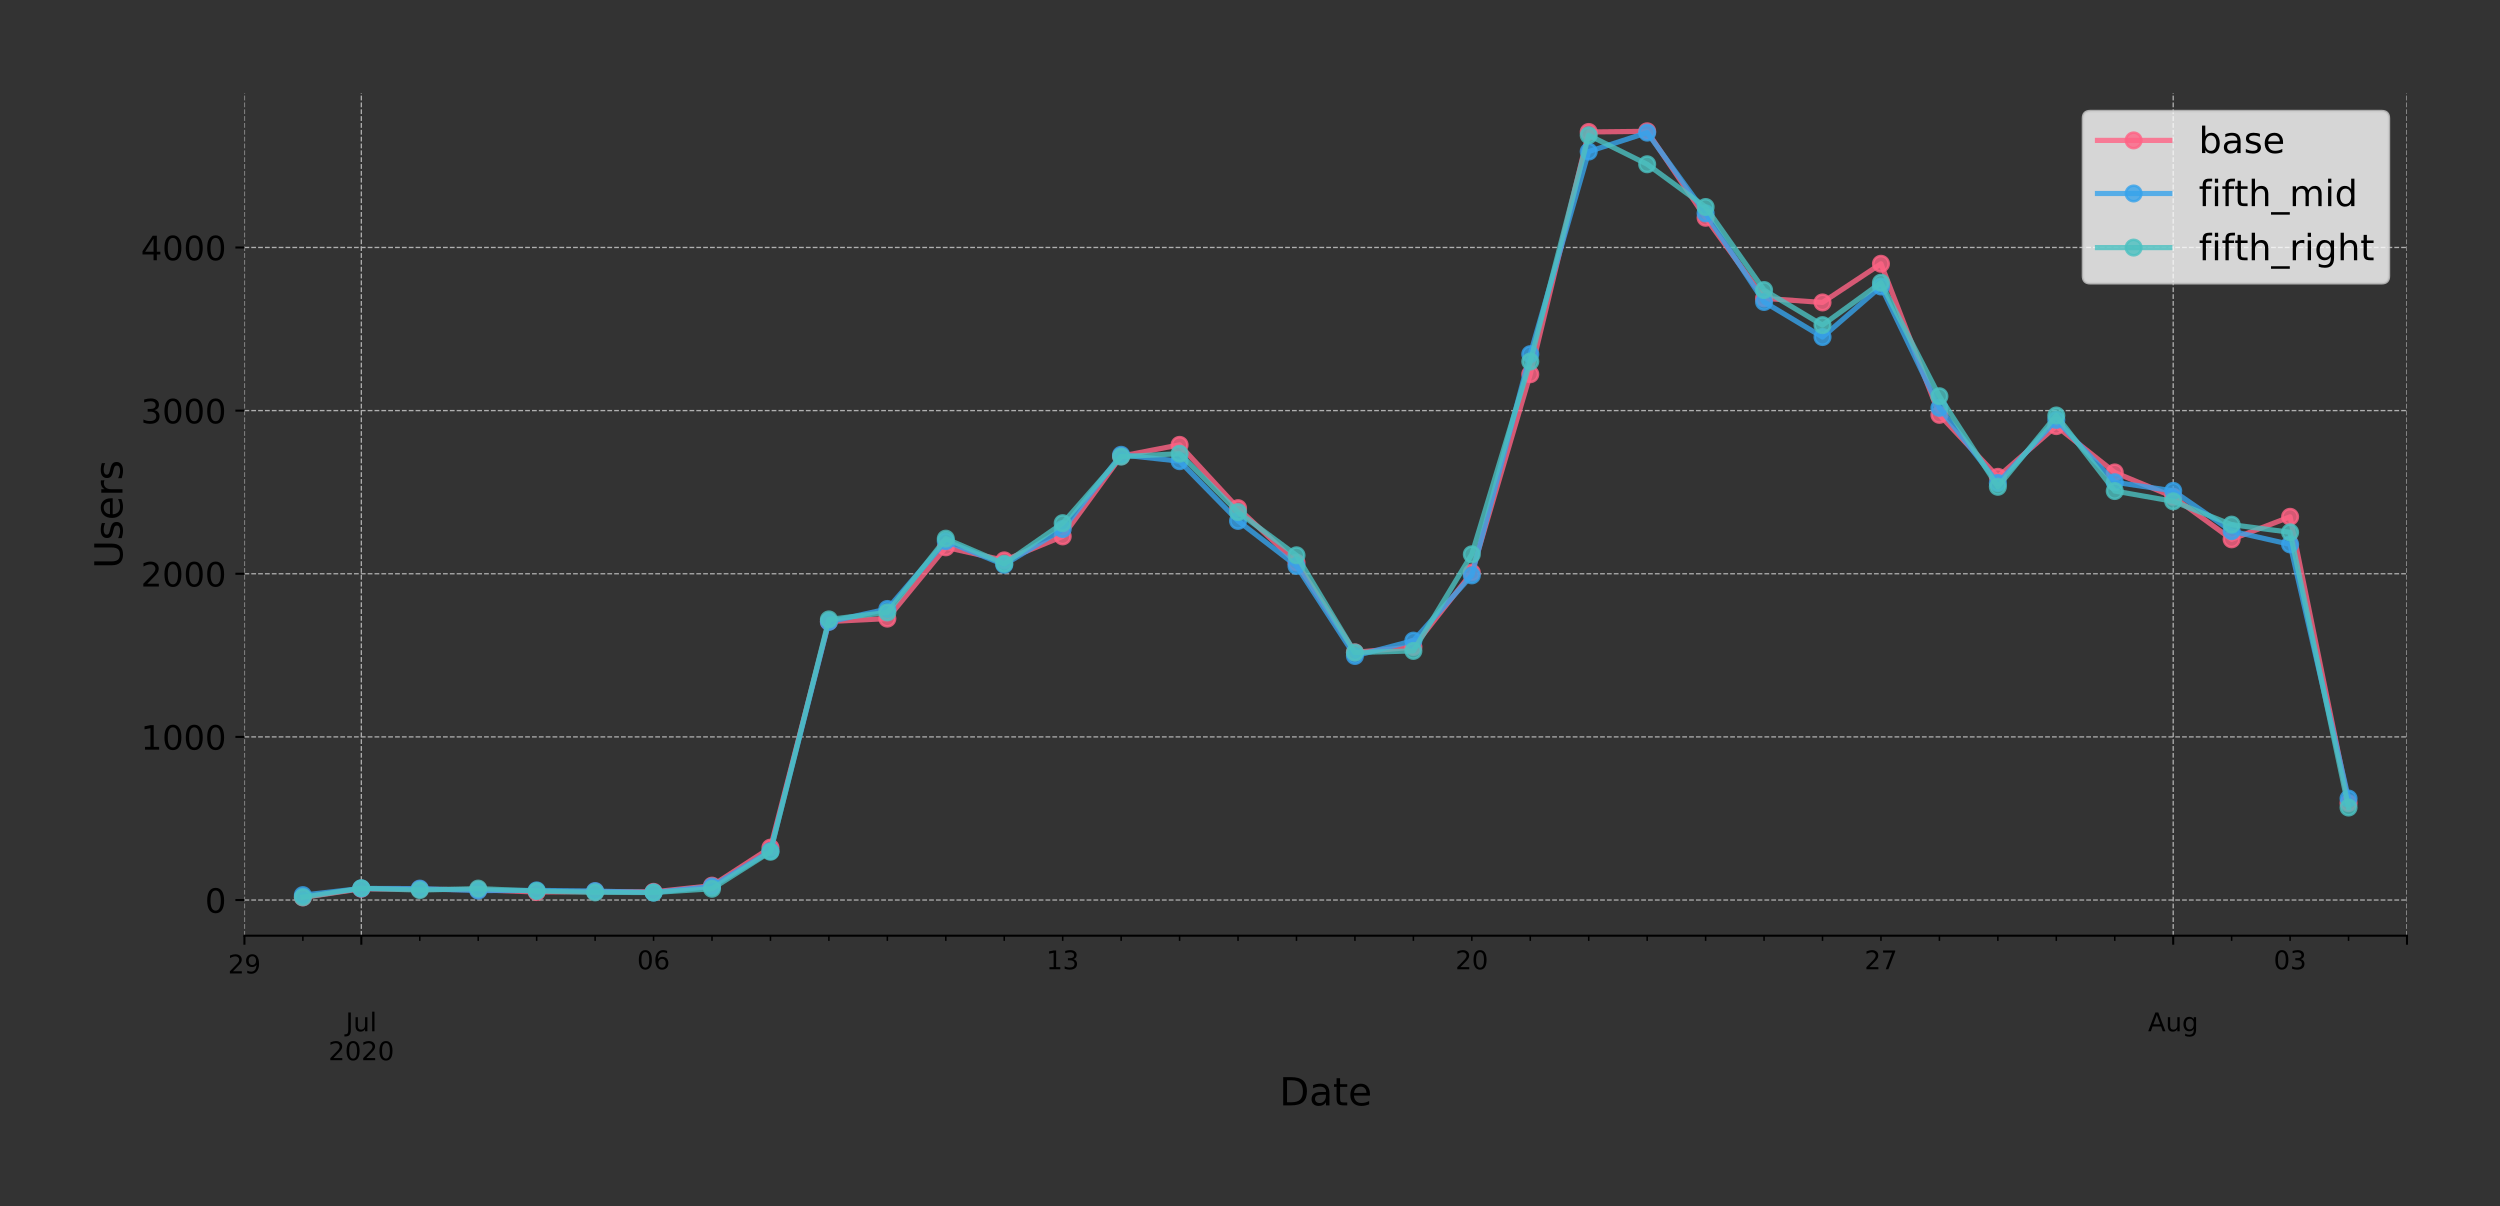 <?xml version="1.0" encoding="utf-8" standalone="no"?>
<!DOCTYPE svg PUBLIC "-//W3C//DTD SVG 1.1//EN"
  "http://www.w3.org/Graphics/SVG/1.1/DTD/svg11.dtd">
<!-- Created with matplotlib (https://matplotlib.org/) -->
<svg height="466.949pt" version="1.1" viewBox="0 0 967.602 466.949" width="967.602pt" xmlns="http://www.w3.org/2000/svg" xmlns:xlink="http://www.w3.org/1999/xlink">
 <rect x="0" y="0" width="967.602" height="466.949" fill="#333333" stroke="none"/>
 <defs>
  <style type="text/css">
*{stroke-linecap:butt;stroke-linejoin:round;}
  </style>
 </defs>
 <g id="figure_1">
  <g id="patch_1">
   <path d="M 0 466.949 
L 967.602 466.949 
L 967.602 0 
L 0 0 
z
" style="fill:none;"/>
  </g>
  <g id="axes_1">
   <g id="patch_2">
    <path d="M 94.602 362.16 
L 931.602 362.16 
L 931.602 36 
L 94.602 36 
z
" style="fill:none;"/>
   </g>
   <g id="matplotlib.axis_1">
    <g id="xtick_1">
     <g id="line2d_1">
      <path clip-path="url(#pc8a0f86523)" d="M 94.602 362.16 
L 94.602 36 
" style="fill:none;stroke:#b0b0b0;stroke-dasharray:1.85,0.8;stroke-dashoffset:0;stroke-width:0.5;"/>
     </g>
     <g id="line2d_2">
      <defs>
       <path d="M 0 0 
L 0 3.5 
" id="m42ebae8e31" style="stroke:#000000;stroke-width:0.8;"/>
      </defs>
      <g>
       <use style="stroke:#000000;stroke-width:0.8;" x="94.602" xlink:href="#m42ebae8e31" y="362.16"/>
      </g>
     </g>
     <g id="text_1">
      <!-- 29 -->
      <defs>
       <path d="M 19.188 8.297 
L 53.609 8.297 
L 53.609 0 
L 7.328 0 
L 7.328 8.297 
Q 12.938 14.109 22.625 23.891 
Q 32.328 33.688 34.812 36.531 
Q 39.547 41.844 41.422 45.531 
Q 43.312 49.219 43.312 52.781 
Q 43.312 58.594 39.234 62.25 
Q 35.156 65.922 28.609 65.922 
Q 23.969 65.922 18.812 64.312 
Q 13.672 62.703 7.812 59.422 
L 7.812 69.391 
Q 13.766 71.781 18.938 73 
Q 24.125 74.219 28.422 74.219 
Q 39.75 74.219 46.484 68.547 
Q 53.219 62.891 53.219 53.422 
Q 53.219 48.922 51.531 44.891 
Q 49.859 40.875 45.406 35.406 
Q 44.188 33.984 37.641 27.219 
Q 31.109 20.453 19.188 8.297 
z
" id="DejaVuSans-50"/>
       <path d="M 10.984 1.516 
L 10.984 10.5 
Q 14.703 8.734 18.5 7.812 
Q 22.312 6.891 25.984 6.891 
Q 35.75 6.891 40.891 13.453 
Q 46.047 20.016 46.781 33.406 
Q 43.953 29.203 39.594 26.953 
Q 35.25 24.703 29.984 24.703 
Q 19.047 24.703 12.672 31.312 
Q 6.297 37.938 6.297 49.422 
Q 6.297 60.641 12.938 67.422 
Q 19.578 74.219 30.609 74.219 
Q 43.266 74.219 49.922 64.516 
Q 56.594 54.828 56.594 36.375 
Q 56.594 19.141 48.406 8.859 
Q 40.234 -1.422 26.422 -1.422 
Q 22.703 -1.422 18.891 -0.688 
Q 15.094 0.047 10.984 1.516 
z
M 30.609 32.422 
Q 37.25 32.422 41.125 36.953 
Q 45.016 41.5 45.016 49.422 
Q 45.016 57.281 41.125 61.844 
Q 37.25 66.406 30.609 66.406 
Q 23.969 66.406 20.094 61.844 
Q 16.219 57.281 16.219 49.422 
Q 16.219 41.5 20.094 36.953 
Q 23.969 32.422 30.609 32.422 
z
" id="DejaVuSans-57"/>
      </defs>
      <g transform="translate(88.24 376.758)scale(0.1 -0.1)">
       <use xlink:href="#DejaVuSans-50"/>
       <use x="63.623" xlink:href="#DejaVuSans-57"/>
      </g>
     </g>
    </g>
    <g id="xtick_2">
     <g id="line2d_3">
      <path clip-path="url(#pc8a0f86523)" d="M 139.845 362.16 
L 139.845 36 
" style="fill:none;stroke:#b0b0b0;stroke-dasharray:1.85,0.8;stroke-dashoffset:0;stroke-width:0.5;"/>
     </g>
     <g id="line2d_4">
      <g>
       <use style="stroke:#000000;stroke-width:0.8;" x="139.845" xlink:href="#m42ebae8e31" y="362.16"/>
      </g>
     </g>
     <g id="text_2">
      <!--  -->
      <g transform="translate(139.845 376.758)scale(0.1 -0.1)"/>
      <!--  -->
      <g transform="translate(139.845 387.956)scale(0.1 -0.1)"/>
      <!-- Jul -->
      <defs>
       <path d="M 9.812 72.906 
L 19.672 72.906 
L 19.672 5.078 
Q 19.672 -8.109 14.672 -14.062 
Q 9.672 -20.016 -1.422 -20.016 
L -5.172 -20.016 
L -5.172 -11.719 
L -2.094 -11.719 
Q 4.438 -11.719 7.125 -8.047 
Q 9.812 -4.391 9.812 5.078 
z
" id="DejaVuSans-74"/>
       <path d="M 8.5 21.578 
L 8.5 54.688 
L 17.484 54.688 
L 17.484 21.922 
Q 17.484 14.156 20.5 10.266 
Q 23.531 6.391 29.594 6.391 
Q 36.859 6.391 41.078 11.031 
Q 45.312 15.672 45.312 23.688 
L 45.312 54.688 
L 54.297 54.688 
L 54.297 0 
L 45.312 0 
L 45.312 8.406 
Q 42.047 3.422 37.719 1 
Q 33.406 -1.422 27.688 -1.422 
Q 18.266 -1.422 13.375 4.438 
Q 8.5 10.297 8.5 21.578 
z
M 31.109 56 
z
" id="DejaVuSans-117"/>
       <path d="M 9.422 75.984 
L 18.406 75.984 
L 18.406 0 
L 9.422 0 
z
" id="DejaVuSans-108"/>
      </defs>
      <g transform="translate(133.813 399.154)scale(0.1 -0.1)">
       <use xlink:href="#DejaVuSans-74"/>
       <use x="29.492" xlink:href="#DejaVuSans-117"/>
       <use x="92.871" xlink:href="#DejaVuSans-108"/>
      </g>
      <!-- 2020 -->
      <defs>
       <path d="M 31.781 66.406 
Q 24.172 66.406 20.328 58.906 
Q 16.5 51.422 16.5 36.375 
Q 16.5 21.391 20.328 13.891 
Q 24.172 6.391 31.781 6.391 
Q 39.453 6.391 43.281 13.891 
Q 47.125 21.391 47.125 36.375 
Q 47.125 51.422 43.281 58.906 
Q 39.453 66.406 31.781 66.406 
z
M 31.781 74.219 
Q 44.047 74.219 50.516 64.516 
Q 56.984 54.828 56.984 36.375 
Q 56.984 17.969 50.516 8.266 
Q 44.047 -1.422 31.781 -1.422 
Q 19.531 -1.422 13.062 8.266 
Q 6.594 17.969 6.594 36.375 
Q 6.594 54.828 13.062 64.516 
Q 19.531 74.219 31.781 74.219 
z
" id="DejaVuSans-48"/>
      </defs>
      <g transform="translate(127.12 410.352)scale(0.1 -0.1)">
       <use xlink:href="#DejaVuSans-50"/>
       <use x="63.623" xlink:href="#DejaVuSans-48"/>
       <use x="127.246" xlink:href="#DejaVuSans-50"/>
       <use x="190.869" xlink:href="#DejaVuSans-48"/>
      </g>
     </g>
    </g>
    <g id="xtick_3">
     <g id="line2d_5">
      <path clip-path="url(#pc8a0f86523)" d="M 841.116 362.16 
L 841.116 36 
" style="fill:none;stroke:#b0b0b0;stroke-dasharray:1.85,0.8;stroke-dashoffset:0;stroke-width:0.5;"/>
     </g>
     <g id="line2d_6">
      <g>
       <use style="stroke:#000000;stroke-width:0.8;" x="841.116" xlink:href="#m42ebae8e31" y="362.16"/>
      </g>
     </g>
     <g id="text_3">
      <!--  -->
      <g transform="translate(841.116 376.758)scale(0.1 -0.1)"/>
      <!--  -->
      <g transform="translate(841.116 387.956)scale(0.1 -0.1)"/>
      <!-- Aug -->
      <defs>
       <path d="M 34.188 63.188 
L 20.797 26.906 
L 47.609 26.906 
z
M 28.609 72.906 
L 39.797 72.906 
L 67.578 0 
L 57.328 0 
L 50.688 18.703 
L 17.828 18.703 
L 11.188 0 
L 0.781 0 
z
" id="DejaVuSans-65"/>
       <path d="M 45.406 27.984 
Q 45.406 37.75 41.375 43.109 
Q 37.359 48.484 30.078 48.484 
Q 22.859 48.484 18.828 43.109 
Q 14.797 37.75 14.797 27.984 
Q 14.797 18.266 18.828 12.891 
Q 22.859 7.516 30.078 7.516 
Q 37.359 7.516 41.375 12.891 
Q 45.406 18.266 45.406 27.984 
z
M 54.391 6.781 
Q 54.391 -7.172 48.188 -13.984 
Q 42 -20.797 29.203 -20.797 
Q 24.469 -20.797 20.266 -20.094 
Q 16.062 -19.391 12.109 -17.922 
L 12.109 -9.188 
Q 16.062 -11.328 19.922 -12.344 
Q 23.781 -13.375 27.781 -13.375 
Q 36.625 -13.375 41.016 -8.766 
Q 45.406 -4.156 45.406 5.172 
L 45.406 9.625 
Q 42.625 4.781 38.281 2.391 
Q 33.938 0 27.875 0 
Q 17.828 0 11.672 7.656 
Q 5.516 15.328 5.516 27.984 
Q 5.516 40.672 11.672 48.328 
Q 17.828 56 27.875 56 
Q 33.938 56 38.281 53.609 
Q 42.625 51.219 45.406 46.391 
L 45.406 54.688 
L 54.391 54.688 
z
" id="DejaVuSans-103"/>
      </defs>
      <g transform="translate(831.352 399.154)scale(0.1 -0.1)">
       <use xlink:href="#DejaVuSans-65"/>
       <use x="68.408" xlink:href="#DejaVuSans-117"/>
       <use x="131.787" xlink:href="#DejaVuSans-103"/>
      </g>
     </g>
    </g>
    <g id="xtick_4">
     <g id="line2d_7">
      <path clip-path="url(#pc8a0f86523)" d="M 931.602 362.16 
L 931.602 36 
" style="fill:none;stroke:#b0b0b0;stroke-dasharray:1.85,0.8;stroke-dashoffset:0;stroke-width:0.5;"/>
     </g>
     <g id="line2d_8">
      <g>
       <use style="stroke:#000000;stroke-width:0.8;" x="931.602" xlink:href="#m42ebae8e31" y="362.16"/>
      </g>
     </g>
    </g>
    <g id="xtick_5">
     <g id="line2d_9">
      <defs>
       <path d="M 0 0 
L 0 2 
" id="m260d4f7b9f" style="stroke:#000000;stroke-width:0.6;"/>
      </defs>
      <g>
       <use style="stroke:#000000;stroke-width:0.6;" x="117.224" xlink:href="#m260d4f7b9f" y="362.16"/>
      </g>
     </g>
    </g>
    <g id="xtick_6">
     <g id="line2d_10">
      <g>
       <use style="stroke:#000000;stroke-width:0.6;" x="162.467" xlink:href="#m260d4f7b9f" y="362.16"/>
      </g>
     </g>
    </g>
    <g id="xtick_7">
     <g id="line2d_11">
      <g>
       <use style="stroke:#000000;stroke-width:0.6;" x="185.089" xlink:href="#m260d4f7b9f" y="362.16"/>
      </g>
     </g>
    </g>
    <g id="xtick_8">
     <g id="line2d_12">
      <g>
       <use style="stroke:#000000;stroke-width:0.6;" x="207.71" xlink:href="#m260d4f7b9f" y="362.16"/>
      </g>
     </g>
    </g>
    <g id="xtick_9">
     <g id="line2d_13">
      <g>
       <use style="stroke:#000000;stroke-width:0.6;" x="230.332" xlink:href="#m260d4f7b9f" y="362.16"/>
      </g>
     </g>
    </g>
    <g id="xtick_10">
     <g id="line2d_14">
      <g>
       <use style="stroke:#000000;stroke-width:0.6;" x="252.954" xlink:href="#m260d4f7b9f" y="362.16"/>
      </g>
     </g>
     <g id="text_4">
      <!-- 06 -->
      <defs>
       <path d="M 33.016 40.375 
Q 26.375 40.375 22.484 35.828 
Q 18.609 31.297 18.609 23.391 
Q 18.609 15.531 22.484 10.953 
Q 26.375 6.391 33.016 6.391 
Q 39.656 6.391 43.531 10.953 
Q 47.406 15.531 47.406 23.391 
Q 47.406 31.297 43.531 35.828 
Q 39.656 40.375 33.016 40.375 
z
M 52.594 71.297 
L 52.594 62.312 
Q 48.875 64.062 45.094 64.984 
Q 41.312 65.922 37.594 65.922 
Q 27.828 65.922 22.672 59.328 
Q 17.531 52.734 16.797 39.406 
Q 19.672 43.656 24.016 45.922 
Q 28.375 48.188 33.594 48.188 
Q 44.578 48.188 50.953 41.516 
Q 57.328 34.859 57.328 23.391 
Q 57.328 12.156 50.688 5.359 
Q 44.047 -1.422 33.016 -1.422 
Q 20.359 -1.422 13.672 8.266 
Q 6.984 17.969 6.984 36.375 
Q 6.984 53.656 15.188 63.938 
Q 23.391 74.219 37.203 74.219 
Q 40.922 74.219 44.703 73.484 
Q 48.484 72.75 52.594 71.297 
z
" id="DejaVuSans-54"/>
      </defs>
      <g transform="translate(246.591 375.158)scale(0.1 -0.1)">
       <use xlink:href="#DejaVuSans-48"/>
       <use x="63.623" xlink:href="#DejaVuSans-54"/>
      </g>
     </g>
    </g>
    <g id="xtick_11">
     <g id="line2d_15">
      <g>
       <use style="stroke:#000000;stroke-width:0.6;" x="275.575" xlink:href="#m260d4f7b9f" y="362.16"/>
      </g>
     </g>
    </g>
    <g id="xtick_12">
     <g id="line2d_16">
      <g>
       <use style="stroke:#000000;stroke-width:0.6;" x="298.197" xlink:href="#m260d4f7b9f" y="362.16"/>
      </g>
     </g>
    </g>
    <g id="xtick_13">
     <g id="line2d_17">
      <g>
       <use style="stroke:#000000;stroke-width:0.6;" x="320.818" xlink:href="#m260d4f7b9f" y="362.16"/>
      </g>
     </g>
    </g>
    <g id="xtick_14">
     <g id="line2d_18">
      <g>
       <use style="stroke:#000000;stroke-width:0.6;" x="343.44" xlink:href="#m260d4f7b9f" y="362.16"/>
      </g>
     </g>
    </g>
    <g id="xtick_15">
     <g id="line2d_19">
      <g>
       <use style="stroke:#000000;stroke-width:0.6;" x="366.062" xlink:href="#m260d4f7b9f" y="362.16"/>
      </g>
     </g>
    </g>
    <g id="xtick_16">
     <g id="line2d_20">
      <g>
       <use style="stroke:#000000;stroke-width:0.6;" x="388.683" xlink:href="#m260d4f7b9f" y="362.16"/>
      </g>
     </g>
    </g>
    <g id="xtick_17">
     <g id="line2d_21">
      <g>
       <use style="stroke:#000000;stroke-width:0.6;" x="411.305" xlink:href="#m260d4f7b9f" y="362.16"/>
      </g>
     </g>
     <g id="text_5">
      <!-- 13 -->
      <defs>
       <path d="M 12.406 8.297 
L 28.516 8.297 
L 28.516 63.922 
L 10.984 60.406 
L 10.984 69.391 
L 28.422 72.906 
L 38.281 72.906 
L 38.281 8.297 
L 54.391 8.297 
L 54.391 0 
L 12.406 0 
z
" id="DejaVuSans-49"/>
       <path d="M 40.578 39.312 
Q 47.656 37.797 51.625 33 
Q 55.609 28.219 55.609 21.188 
Q 55.609 10.406 48.188 4.484 
Q 40.766 -1.422 27.094 -1.422 
Q 22.516 -1.422 17.656 -0.516 
Q 12.797 0.391 7.625 2.203 
L 7.625 11.719 
Q 11.719 9.328 16.594 8.109 
Q 21.484 6.891 26.812 6.891 
Q 36.078 6.891 40.938 10.547 
Q 45.797 14.203 45.797 21.188 
Q 45.797 27.641 41.281 31.266 
Q 36.766 34.906 28.719 34.906 
L 20.219 34.906 
L 20.219 43.016 
L 29.109 43.016 
Q 36.375 43.016 40.234 45.922 
Q 44.094 48.828 44.094 54.297 
Q 44.094 59.906 40.109 62.906 
Q 36.141 65.922 28.719 65.922 
Q 24.656 65.922 20.016 65.031 
Q 15.375 64.156 9.812 62.312 
L 9.812 71.094 
Q 15.438 72.656 20.344 73.438 
Q 25.25 74.219 29.594 74.219 
Q 40.828 74.219 47.359 69.109 
Q 53.906 64.016 53.906 55.328 
Q 53.906 49.266 50.438 45.094 
Q 46.969 40.922 40.578 39.312 
z
" id="DejaVuSans-51"/>
      </defs>
      <g transform="translate(404.942 375.158)scale(0.1 -0.1)">
       <use xlink:href="#DejaVuSans-49"/>
       <use x="63.623" xlink:href="#DejaVuSans-51"/>
      </g>
     </g>
    </g>
    <g id="xtick_18">
     <g id="line2d_22">
      <g>
       <use style="stroke:#000000;stroke-width:0.6;" x="433.927" xlink:href="#m260d4f7b9f" y="362.16"/>
      </g>
     </g>
    </g>
    <g id="xtick_19">
     <g id="line2d_23">
      <g>
       <use style="stroke:#000000;stroke-width:0.6;" x="456.548" xlink:href="#m260d4f7b9f" y="362.16"/>
      </g>
     </g>
    </g>
    <g id="xtick_20">
     <g id="line2d_24">
      <g>
       <use style="stroke:#000000;stroke-width:0.6;" x="479.17" xlink:href="#m260d4f7b9f" y="362.16"/>
      </g>
     </g>
    </g>
    <g id="xtick_21">
     <g id="line2d_25">
      <g>
       <use style="stroke:#000000;stroke-width:0.6;" x="501.791" xlink:href="#m260d4f7b9f" y="362.16"/>
      </g>
     </g>
    </g>
    <g id="xtick_22">
     <g id="line2d_26">
      <g>
       <use style="stroke:#000000;stroke-width:0.6;" x="524.413" xlink:href="#m260d4f7b9f" y="362.16"/>
      </g>
     </g>
    </g>
    <g id="xtick_23">
     <g id="line2d_27">
      <g>
       <use style="stroke:#000000;stroke-width:0.6;" x="547.035" xlink:href="#m260d4f7b9f" y="362.16"/>
      </g>
     </g>
    </g>
    <g id="xtick_24">
     <g id="line2d_28">
      <g>
       <use style="stroke:#000000;stroke-width:0.6;" x="569.656" xlink:href="#m260d4f7b9f" y="362.16"/>
      </g>
     </g>
     <g id="text_6">
      <!-- 20 -->
      <g transform="translate(563.294 375.158)scale(0.1 -0.1)">
       <use xlink:href="#DejaVuSans-50"/>
       <use x="63.623" xlink:href="#DejaVuSans-48"/>
      </g>
     </g>
    </g>
    <g id="xtick_25">
     <g id="line2d_29">
      <g>
       <use style="stroke:#000000;stroke-width:0.6;" x="592.278" xlink:href="#m260d4f7b9f" y="362.16"/>
      </g>
     </g>
    </g>
    <g id="xtick_26">
     <g id="line2d_30">
      <g>
       <use style="stroke:#000000;stroke-width:0.6;" x="614.899" xlink:href="#m260d4f7b9f" y="362.16"/>
      </g>
     </g>
    </g>
    <g id="xtick_27">
     <g id="line2d_31">
      <g>
       <use style="stroke:#000000;stroke-width:0.6;" x="637.521" xlink:href="#m260d4f7b9f" y="362.16"/>
      </g>
     </g>
    </g>
    <g id="xtick_28">
     <g id="line2d_32">
      <g>
       <use style="stroke:#000000;stroke-width:0.6;" x="660.143" xlink:href="#m260d4f7b9f" y="362.16"/>
      </g>
     </g>
    </g>
    <g id="xtick_29">
     <g id="line2d_33">
      <g>
       <use style="stroke:#000000;stroke-width:0.6;" x="682.764" xlink:href="#m260d4f7b9f" y="362.16"/>
      </g>
     </g>
    </g>
    <g id="xtick_30">
     <g id="line2d_34">
      <g>
       <use style="stroke:#000000;stroke-width:0.6;" x="705.386" xlink:href="#m260d4f7b9f" y="362.16"/>
      </g>
     </g>
    </g>
    <g id="xtick_31">
     <g id="line2d_35">
      <g>
       <use style="stroke:#000000;stroke-width:0.6;" x="728.008" xlink:href="#m260d4f7b9f" y="362.16"/>
      </g>
     </g>
     <g id="text_7">
      <!-- 27 -->
      <defs>
       <path d="M 8.203 72.906 
L 55.078 72.906 
L 55.078 68.703 
L 28.609 0 
L 18.312 0 
L 43.219 64.594 
L 8.203 64.594 
z
" id="DejaVuSans-55"/>
      </defs>
      <g transform="translate(721.645 375.158)scale(0.1 -0.1)">
       <use xlink:href="#DejaVuSans-50"/>
       <use x="63.623" xlink:href="#DejaVuSans-55"/>
      </g>
     </g>
    </g>
    <g id="xtick_32">
     <g id="line2d_36">
      <g>
       <use style="stroke:#000000;stroke-width:0.6;" x="750.629" xlink:href="#m260d4f7b9f" y="362.16"/>
      </g>
     </g>
    </g>
    <g id="xtick_33">
     <g id="line2d_37">
      <g>
       <use style="stroke:#000000;stroke-width:0.6;" x="773.251" xlink:href="#m260d4f7b9f" y="362.16"/>
      </g>
     </g>
    </g>
    <g id="xtick_34">
     <g id="line2d_38">
      <g>
       <use style="stroke:#000000;stroke-width:0.6;" x="795.872" xlink:href="#m260d4f7b9f" y="362.16"/>
      </g>
     </g>
    </g>
    <g id="xtick_35">
     <g id="line2d_39">
      <g>
       <use style="stroke:#000000;stroke-width:0.6;" x="818.494" xlink:href="#m260d4f7b9f" y="362.16"/>
      </g>
     </g>
    </g>
    <g id="xtick_36">
     <g id="line2d_40">
      <g>
       <use style="stroke:#000000;stroke-width:0.6;" x="863.737" xlink:href="#m260d4f7b9f" y="362.16"/>
      </g>
     </g>
    </g>
    <g id="xtick_37">
     <g id="line2d_41">
      <g>
       <use style="stroke:#000000;stroke-width:0.6;" x="886.359" xlink:href="#m260d4f7b9f" y="362.16"/>
      </g>
     </g>
     <g id="text_8">
      <!-- 03 -->
      <g transform="translate(879.996 375.158)scale(0.1 -0.1)">
       <use xlink:href="#DejaVuSans-48"/>
       <use x="63.623" xlink:href="#DejaVuSans-51"/>
      </g>
     </g>
    </g>
    <g id="xtick_38">
     <g id="line2d_42">
      <g>
       <use style="stroke:#000000;stroke-width:0.6;" x="908.981" xlink:href="#m260d4f7b9f" y="362.16"/>
      </g>
     </g>
    </g>
    <g id="text_9">
     <!-- Date -->
     <defs>
      <path d="M 19.672 64.797 
L 19.672 8.109 
L 31.594 8.109 
Q 46.688 8.109 53.688 14.938 
Q 60.688 21.781 60.688 36.531 
Q 60.688 51.172 53.688 57.984 
Q 46.688 64.797 31.594 64.797 
z
M 9.812 72.906 
L 30.078 72.906 
Q 51.266 72.906 61.172 64.094 
Q 71.094 55.281 71.094 36.531 
Q 71.094 17.672 61.125 8.828 
Q 51.172 0 30.078 0 
L 9.812 0 
z
" id="DejaVuSans-68"/>
      <path d="M 34.281 27.484 
Q 23.391 27.484 19.188 25 
Q 14.984 22.516 14.984 16.5 
Q 14.984 11.719 18.141 8.906 
Q 21.297 6.109 26.703 6.109 
Q 34.188 6.109 38.703 11.406 
Q 43.219 16.703 43.219 25.484 
L 43.219 27.484 
z
M 52.203 31.203 
L 52.203 0 
L 43.219 0 
L 43.219 8.297 
Q 40.141 3.328 35.547 0.953 
Q 30.953 -1.422 24.312 -1.422 
Q 15.922 -1.422 10.953 3.297 
Q 6 8.016 6 15.922 
Q 6 25.141 12.172 29.828 
Q 18.359 34.516 30.609 34.516 
L 43.219 34.516 
L 43.219 35.406 
Q 43.219 41.609 39.141 45 
Q 35.062 48.391 27.688 48.391 
Q 23 48.391 18.547 47.266 
Q 14.109 46.141 10.016 43.891 
L 10.016 52.203 
Q 14.938 54.109 19.578 55.047 
Q 24.219 56 28.609 56 
Q 40.484 56 46.344 49.844 
Q 52.203 43.703 52.203 31.203 
z
" id="DejaVuSans-97"/>
      <path d="M 18.312 70.219 
L 18.312 54.688 
L 36.812 54.688 
L 36.812 47.703 
L 18.312 47.703 
L 18.312 18.016 
Q 18.312 11.328 20.141 9.422 
Q 21.969 7.516 27.594 7.516 
L 36.812 7.516 
L 36.812 0 
L 27.594 0 
Q 17.188 0 13.234 3.875 
Q 9.281 7.766 9.281 18.016 
L 9.281 47.703 
L 2.688 47.703 
L 2.688 54.688 
L 9.281 54.688 
L 9.281 70.219 
z
" id="DejaVuSans-116"/>
      <path d="M 56.203 29.594 
L 56.203 25.203 
L 14.891 25.203 
Q 15.484 15.922 20.484 11.062 
Q 25.484 6.203 34.422 6.203 
Q 39.594 6.203 44.453 7.469 
Q 49.312 8.734 54.109 11.281 
L 54.109 2.781 
Q 49.266 0.734 44.188 -0.344 
Q 39.109 -1.422 33.891 -1.422 
Q 20.797 -1.422 13.156 6.188 
Q 5.516 13.812 5.516 26.812 
Q 5.516 40.234 12.766 48.109 
Q 20.016 56 32.328 56 
Q 43.359 56 49.781 48.891 
Q 56.203 41.797 56.203 29.594 
z
M 47.219 32.234 
Q 47.125 39.594 43.094 43.984 
Q 39.062 48.391 32.422 48.391 
Q 24.906 48.391 20.391 44.141 
Q 15.875 39.891 15.188 32.172 
z
" id="DejaVuSans-101"/>
     </defs>
     <g transform="translate(495.176 427.829)scale(0.15 -0.15)">
      <use xlink:href="#DejaVuSans-68"/>
      <use x="77.002" xlink:href="#DejaVuSans-97"/>
      <use x="138.281" xlink:href="#DejaVuSans-116"/>
      <use x="177.49" xlink:href="#DejaVuSans-101"/>
     </g>
    </g>
   </g>
   <g id="matplotlib.axis_2">
    <g id="ytick_1">
     <g id="line2d_43">
      <path clip-path="url(#pc8a0f86523)" d="M 94.602 348.345 
L 931.602 348.345 
" style="fill:none;stroke:#b0b0b0;stroke-dasharray:1.85,0.8;stroke-dashoffset:0;stroke-width:0.5;"/>
     </g>
     <g id="line2d_44">
      <defs>
       <path d="M 0 0 
L -3.5 0 
" id="m605c441b48" style="stroke:#000000;stroke-width:0.8;"/>
      </defs>
      <g>
       <use style="stroke:#000000;stroke-width:0.8;" x="94.602" xlink:href="#m605c441b48" y="348.345"/>
      </g>
     </g>
     <g id="text_10">
      <!-- 0 -->
      <g transform="translate(79.331 353.284)scale(0.13 -0.13)">
       <use xlink:href="#DejaVuSans-48"/>
      </g>
     </g>
    </g>
    <g id="ytick_2">
     <g id="line2d_45">
      <path clip-path="url(#pc8a0f86523)" d="M 94.602 285.204 
L 931.602 285.204 
" style="fill:none;stroke:#b0b0b0;stroke-dasharray:1.85,0.8;stroke-dashoffset:0;stroke-width:0.5;"/>
     </g>
     <g id="line2d_46">
      <g>
       <use style="stroke:#000000;stroke-width:0.8;" x="94.602" xlink:href="#m605c441b48" y="285.204"/>
      </g>
     </g>
     <g id="text_11">
      <!-- 1000 -->
      <g transform="translate(54.517 290.143)scale(0.13 -0.13)">
       <use xlink:href="#DejaVuSans-49"/>
       <use x="63.623" xlink:href="#DejaVuSans-48"/>
       <use x="127.246" xlink:href="#DejaVuSans-48"/>
       <use x="190.869" xlink:href="#DejaVuSans-48"/>
      </g>
     </g>
    </g>
    <g id="ytick_3">
     <g id="line2d_47">
      <path clip-path="url(#pc8a0f86523)" d="M 94.602 222.063 
L 931.602 222.063 
" style="fill:none;stroke:#b0b0b0;stroke-dasharray:1.85,0.8;stroke-dashoffset:0;stroke-width:0.5;"/>
     </g>
     <g id="line2d_48">
      <g>
       <use style="stroke:#000000;stroke-width:0.8;" x="94.602" xlink:href="#m605c441b48" y="222.063"/>
      </g>
     </g>
     <g id="text_12">
      <!-- 2000 -->
      <g transform="translate(54.517 227.002)scale(0.13 -0.13)">
       <use xlink:href="#DejaVuSans-50"/>
       <use x="63.623" xlink:href="#DejaVuSans-48"/>
       <use x="127.246" xlink:href="#DejaVuSans-48"/>
       <use x="190.869" xlink:href="#DejaVuSans-48"/>
      </g>
     </g>
    </g>
    <g id="ytick_4">
     <g id="line2d_49">
      <path clip-path="url(#pc8a0f86523)" d="M 94.602 158.922 
L 931.602 158.922 
" style="fill:none;stroke:#b0b0b0;stroke-dasharray:1.85,0.8;stroke-dashoffset:0;stroke-width:0.5;"/>
     </g>
     <g id="line2d_50">
      <g>
       <use style="stroke:#000000;stroke-width:0.8;" x="94.602" xlink:href="#m605c441b48" y="158.922"/>
      </g>
     </g>
     <g id="text_13">
      <!-- 3000 -->
      <g transform="translate(54.517 163.861)scale(0.13 -0.13)">
       <use xlink:href="#DejaVuSans-51"/>
       <use x="63.623" xlink:href="#DejaVuSans-48"/>
       <use x="127.246" xlink:href="#DejaVuSans-48"/>
       <use x="190.869" xlink:href="#DejaVuSans-48"/>
      </g>
     </g>
    </g>
    <g id="ytick_5">
     <g id="line2d_51">
      <path clip-path="url(#pc8a0f86523)" d="M 94.602 95.782 
L 931.602 95.782 
" style="fill:none;stroke:#b0b0b0;stroke-dasharray:1.85,0.8;stroke-dashoffset:0;stroke-width:0.5;"/>
     </g>
     <g id="line2d_52">
      <g>
       <use style="stroke:#000000;stroke-width:0.8;" x="94.602" xlink:href="#m605c441b48" y="95.782"/>
      </g>
     </g>
     <g id="text_14">
      <!-- 4000 -->
      <defs>
       <path d="M 37.797 64.312 
L 12.891 25.391 
L 37.797 25.391 
z
M 35.203 72.906 
L 47.609 72.906 
L 47.609 25.391 
L 58.016 25.391 
L 58.016 17.188 
L 47.609 17.188 
L 47.609 0 
L 37.797 0 
L 37.797 17.188 
L 4.891 17.188 
L 4.891 26.703 
z
" id="DejaVuSans-52"/>
      </defs>
      <g transform="translate(54.517 100.721)scale(0.13 -0.13)">
       <use xlink:href="#DejaVuSans-52"/>
       <use x="63.623" xlink:href="#DejaVuSans-48"/>
       <use x="127.246" xlink:href="#DejaVuSans-48"/>
       <use x="190.869" xlink:href="#DejaVuSans-48"/>
      </g>
     </g>
    </g>
    <g id="text_15">
     <!-- Users -->
     <defs>
      <path d="M 8.688 72.906 
L 18.609 72.906 
L 18.609 28.609 
Q 18.609 16.891 22.844 11.734 
Q 27.094 6.594 36.625 6.594 
Q 46.094 6.594 50.344 11.734 
Q 54.594 16.891 54.594 28.609 
L 54.594 72.906 
L 64.5 72.906 
L 64.5 27.391 
Q 64.5 13.141 57.438 5.859 
Q 50.391 -1.422 36.625 -1.422 
Q 22.797 -1.422 15.734 5.859 
Q 8.688 13.141 8.688 27.391 
z
" id="DejaVuSans-85"/>
      <path d="M 44.281 53.078 
L 44.281 44.578 
Q 40.484 46.531 36.375 47.5 
Q 32.281 48.484 27.875 48.484 
Q 21.188 48.484 17.844 46.438 
Q 14.5 44.391 14.5 40.281 
Q 14.5 37.156 16.891 35.375 
Q 19.281 33.594 26.516 31.984 
L 29.594 31.297 
Q 39.156 29.25 43.188 25.516 
Q 47.219 21.781 47.219 15.094 
Q 47.219 7.469 41.188 3.016 
Q 35.156 -1.422 24.609 -1.422 
Q 20.219 -1.422 15.453 -0.562 
Q 10.688 0.297 5.422 2 
L 5.422 11.281 
Q 10.406 8.688 15.234 7.391 
Q 20.062 6.109 24.812 6.109 
Q 31.156 6.109 34.562 8.281 
Q 37.984 10.453 37.984 14.406 
Q 37.984 18.062 35.516 20.016 
Q 33.062 21.969 24.703 23.781 
L 21.578 24.516 
Q 13.234 26.266 9.516 29.906 
Q 5.812 33.547 5.812 39.891 
Q 5.812 47.609 11.281 51.797 
Q 16.75 56 26.812 56 
Q 31.781 56 36.172 55.266 
Q 40.578 54.547 44.281 53.078 
z
" id="DejaVuSans-115"/>
      <path d="M 41.109 46.297 
Q 39.594 47.172 37.812 47.578 
Q 36.031 48 33.891 48 
Q 26.266 48 22.188 43.047 
Q 18.109 38.094 18.109 28.812 
L 18.109 0 
L 9.078 0 
L 9.078 54.688 
L 18.109 54.688 
L 18.109 46.188 
Q 20.953 51.172 25.484 53.578 
Q 30.031 56 36.531 56 
Q 37.453 56 38.578 55.875 
Q 39.703 55.766 41.062 55.516 
z
" id="DejaVuSans-114"/>
     </defs>
     <g transform="translate(47.398 220.081)rotate(-90)scale(0.15 -0.15)">
      <use xlink:href="#DejaVuSans-85"/>
      <use x="73.193" xlink:href="#DejaVuSans-115"/>
      <use x="125.293" xlink:href="#DejaVuSans-101"/>
      <use x="186.816" xlink:href="#DejaVuSans-114"/>
      <use x="227.93" xlink:href="#DejaVuSans-115"/>
     </g>
    </g>
   </g>
   <g id="line2d_53">
    <path clip-path="url(#pc8a0f86523)" d="M 117.224 347.335 
L 139.845 343.988 
L 162.467 344.178 
L 185.089 344.367 
L 207.71 345.251 
L 230.332 345.061 
L 252.954 345.188 
L 275.575 342.788 
L 298.197 328.077 
L 320.818 240.563 
L 343.44 239.427 
L 366.062 211.834 
L 388.683 216.886 
L 411.305 207.604 
L 433.927 176.539 
L 456.548 172.182 
L 479.17 196.681 
L 501.791 217.77 
L 524.413 252.497 
L 547.035 250.413 
L 569.656 221.621 
L 592.278 144.842 
L 614.899 51.078 
L 637.521 50.825 
L 660.143 84.29 
L 682.764 115.482 
L 705.386 117.06 
L 728.008 102.096 
L 750.629 160.564 
L 773.251 184.558 
L 795.872 164.921 
L 818.494 182.853 
L 841.116 192.261 
L 863.737 208.741 
L 886.359 200.027 
L 908.981 310.839 
" style="fill:none;stroke:#ff6384;stroke-linecap:square;stroke-opacity:0.8;stroke-width:2;"/>
    <defs>
     <path d="M 0 3 
C 0.796 3 1.559 2.684 2.121 2.121 
C 2.684 1.559 3 0.796 3 0 
C 3 -0.796 2.684 -1.559 2.121 -2.121 
C 1.559 -2.684 0.796 -3 0 -3 
C -0.796 -3 -1.559 -2.684 -2.121 -2.121 
C -2.684 -1.559 -3 -0.796 -3 0 
C -3 0.796 -2.684 1.559 -2.121 2.121 
C -1.559 2.684 -0.796 3 0 3 
z
" id="m05ca46347a" style="stroke:#ff6384;stroke-opacity:0.8;"/>
    </defs>
    <g clip-path="url(#pc8a0f86523)">
     <use style="fill:#ff6384;fill-opacity:0.8;stroke:#ff6384;stroke-opacity:0.8;" x="117.224" xlink:href="#m05ca46347a" y="347.335"/>
     <use style="fill:#ff6384;fill-opacity:0.8;stroke:#ff6384;stroke-opacity:0.8;" x="139.845" xlink:href="#m05ca46347a" y="343.988"/>
     <use style="fill:#ff6384;fill-opacity:0.8;stroke:#ff6384;stroke-opacity:0.8;" x="162.467" xlink:href="#m05ca46347a" y="344.178"/>
     <use style="fill:#ff6384;fill-opacity:0.8;stroke:#ff6384;stroke-opacity:0.8;" x="185.089" xlink:href="#m05ca46347a" y="344.367"/>
     <use style="fill:#ff6384;fill-opacity:0.8;stroke:#ff6384;stroke-opacity:0.8;" x="207.71" xlink:href="#m05ca46347a" y="345.251"/>
     <use style="fill:#ff6384;fill-opacity:0.8;stroke:#ff6384;stroke-opacity:0.8;" x="230.332" xlink:href="#m05ca46347a" y="345.061"/>
     <use style="fill:#ff6384;fill-opacity:0.8;stroke:#ff6384;stroke-opacity:0.8;" x="252.954" xlink:href="#m05ca46347a" y="345.188"/>
     <use style="fill:#ff6384;fill-opacity:0.8;stroke:#ff6384;stroke-opacity:0.8;" x="275.575" xlink:href="#m05ca46347a" y="342.788"/>
     <use style="fill:#ff6384;fill-opacity:0.8;stroke:#ff6384;stroke-opacity:0.8;" x="298.197" xlink:href="#m05ca46347a" y="328.077"/>
     <use style="fill:#ff6384;fill-opacity:0.8;stroke:#ff6384;stroke-opacity:0.8;" x="320.818" xlink:href="#m05ca46347a" y="240.563"/>
     <use style="fill:#ff6384;fill-opacity:0.8;stroke:#ff6384;stroke-opacity:0.8;" x="343.44" xlink:href="#m05ca46347a" y="239.427"/>
     <use style="fill:#ff6384;fill-opacity:0.8;stroke:#ff6384;stroke-opacity:0.8;" x="366.062" xlink:href="#m05ca46347a" y="211.834"/>
     <use style="fill:#ff6384;fill-opacity:0.8;stroke:#ff6384;stroke-opacity:0.8;" x="388.683" xlink:href="#m05ca46347a" y="216.886"/>
     <use style="fill:#ff6384;fill-opacity:0.8;stroke:#ff6384;stroke-opacity:0.8;" x="411.305" xlink:href="#m05ca46347a" y="207.604"/>
     <use style="fill:#ff6384;fill-opacity:0.8;stroke:#ff6384;stroke-opacity:0.8;" x="433.927" xlink:href="#m05ca46347a" y="176.539"/>
     <use style="fill:#ff6384;fill-opacity:0.8;stroke:#ff6384;stroke-opacity:0.8;" x="456.548" xlink:href="#m05ca46347a" y="172.182"/>
     <use style="fill:#ff6384;fill-opacity:0.8;stroke:#ff6384;stroke-opacity:0.8;" x="479.17" xlink:href="#m05ca46347a" y="196.681"/>
     <use style="fill:#ff6384;fill-opacity:0.8;stroke:#ff6384;stroke-opacity:0.8;" x="501.791" xlink:href="#m05ca46347a" y="217.77"/>
     <use style="fill:#ff6384;fill-opacity:0.8;stroke:#ff6384;stroke-opacity:0.8;" x="524.413" xlink:href="#m05ca46347a" y="252.497"/>
     <use style="fill:#ff6384;fill-opacity:0.8;stroke:#ff6384;stroke-opacity:0.8;" x="547.035" xlink:href="#m05ca46347a" y="250.413"/>
     <use style="fill:#ff6384;fill-opacity:0.8;stroke:#ff6384;stroke-opacity:0.8;" x="569.656" xlink:href="#m05ca46347a" y="221.621"/>
     <use style="fill:#ff6384;fill-opacity:0.8;stroke:#ff6384;stroke-opacity:0.8;" x="592.278" xlink:href="#m05ca46347a" y="144.842"/>
     <use style="fill:#ff6384;fill-opacity:0.8;stroke:#ff6384;stroke-opacity:0.8;" x="614.899" xlink:href="#m05ca46347a" y="51.078"/>
     <use style="fill:#ff6384;fill-opacity:0.8;stroke:#ff6384;stroke-opacity:0.8;" x="637.521" xlink:href="#m05ca46347a" y="50.825"/>
     <use style="fill:#ff6384;fill-opacity:0.8;stroke:#ff6384;stroke-opacity:0.8;" x="660.143" xlink:href="#m05ca46347a" y="84.29"/>
     <use style="fill:#ff6384;fill-opacity:0.8;stroke:#ff6384;stroke-opacity:0.8;" x="682.764" xlink:href="#m05ca46347a" y="115.482"/>
     <use style="fill:#ff6384;fill-opacity:0.8;stroke:#ff6384;stroke-opacity:0.8;" x="705.386" xlink:href="#m05ca46347a" y="117.06"/>
     <use style="fill:#ff6384;fill-opacity:0.8;stroke:#ff6384;stroke-opacity:0.8;" x="728.008" xlink:href="#m05ca46347a" y="102.096"/>
     <use style="fill:#ff6384;fill-opacity:0.8;stroke:#ff6384;stroke-opacity:0.8;" x="750.629" xlink:href="#m05ca46347a" y="160.564"/>
     <use style="fill:#ff6384;fill-opacity:0.8;stroke:#ff6384;stroke-opacity:0.8;" x="773.251" xlink:href="#m05ca46347a" y="184.558"/>
     <use style="fill:#ff6384;fill-opacity:0.8;stroke:#ff6384;stroke-opacity:0.8;" x="795.872" xlink:href="#m05ca46347a" y="164.921"/>
     <use style="fill:#ff6384;fill-opacity:0.8;stroke:#ff6384;stroke-opacity:0.8;" x="818.494" xlink:href="#m05ca46347a" y="182.853"/>
     <use style="fill:#ff6384;fill-opacity:0.8;stroke:#ff6384;stroke-opacity:0.8;" x="841.116" xlink:href="#m05ca46347a" y="192.261"/>
     <use style="fill:#ff6384;fill-opacity:0.8;stroke:#ff6384;stroke-opacity:0.8;" x="863.737" xlink:href="#m05ca46347a" y="208.741"/>
     <use style="fill:#ff6384;fill-opacity:0.8;stroke:#ff6384;stroke-opacity:0.8;" x="886.359" xlink:href="#m05ca46347a" y="200.027"/>
     <use style="fill:#ff6384;fill-opacity:0.8;stroke:#ff6384;stroke-opacity:0.8;" x="908.981" xlink:href="#m05ca46347a" y="310.839"/>
    </g>
   </g>
   <g id="line2d_54">
    <path clip-path="url(#pc8a0f86523)" d="M 117.224 346.451 
L 139.845 343.862 
L 162.467 343.925 
L 185.089 344.683 
L 207.71 344.619 
L 230.332 344.872 
L 252.954 345.44 
L 275.575 343.104 
L 298.197 329.403 
L 320.818 240.69 
L 343.44 235.702 
L 366.062 209.435 
L 388.683 218.59 
L 411.305 204.763 
L 433.927 176.034 
L 456.548 178.496 
L 479.17 201.606 
L 501.791 219.032 
L 524.413 253.886 
L 547.035 247.951 
L 569.656 222.695 
L 592.278 137.076 
L 614.899 58.655 
L 637.521 51.331 
L 660.143 82.585 
L 682.764 116.871 
L 705.386 130.446 
L 728.008 110.872 
L 750.629 157.849 
L 773.251 186.957 
L 795.872 162.521 
L 818.494 186.641 
L 841.116 189.988 
L 863.737 205.583 
L 886.359 210.698 
L 908.981 309.071 
" style="fill:none;stroke:#36a2eb;stroke-linecap:square;stroke-opacity:0.8;stroke-width:2;"/>
    <defs>
     <path d="M 0 3 
C 0.796 3 1.559 2.684 2.121 2.121 
C 2.684 1.559 3 0.796 3 0 
C 3 -0.796 2.684 -1.559 2.121 -2.121 
C 1.559 -2.684 0.796 -3 0 -3 
C -0.796 -3 -1.559 -2.684 -2.121 -2.121 
C -2.684 -1.559 -3 -0.796 -3 0 
C -3 0.796 -2.684 1.559 -2.121 2.121 
C -1.559 2.684 -0.796 3 0 3 
z
" id="m7145a32b6d" style="stroke:#36a2eb;stroke-opacity:0.8;"/>
    </defs>
    <g clip-path="url(#pc8a0f86523)">
     <use style="fill:#36a2eb;fill-opacity:0.8;stroke:#36a2eb;stroke-opacity:0.8;" x="117.224" xlink:href="#m7145a32b6d" y="346.451"/>
     <use style="fill:#36a2eb;fill-opacity:0.8;stroke:#36a2eb;stroke-opacity:0.8;" x="139.845" xlink:href="#m7145a32b6d" y="343.862"/>
     <use style="fill:#36a2eb;fill-opacity:0.8;stroke:#36a2eb;stroke-opacity:0.8;" x="162.467" xlink:href="#m7145a32b6d" y="343.925"/>
     <use style="fill:#36a2eb;fill-opacity:0.8;stroke:#36a2eb;stroke-opacity:0.8;" x="185.089" xlink:href="#m7145a32b6d" y="344.683"/>
     <use style="fill:#36a2eb;fill-opacity:0.8;stroke:#36a2eb;stroke-opacity:0.8;" x="207.71" xlink:href="#m7145a32b6d" y="344.619"/>
     <use style="fill:#36a2eb;fill-opacity:0.8;stroke:#36a2eb;stroke-opacity:0.8;" x="230.332" xlink:href="#m7145a32b6d" y="344.872"/>
     <use style="fill:#36a2eb;fill-opacity:0.8;stroke:#36a2eb;stroke-opacity:0.8;" x="252.954" xlink:href="#m7145a32b6d" y="345.44"/>
     <use style="fill:#36a2eb;fill-opacity:0.8;stroke:#36a2eb;stroke-opacity:0.8;" x="275.575" xlink:href="#m7145a32b6d" y="343.104"/>
     <use style="fill:#36a2eb;fill-opacity:0.8;stroke:#36a2eb;stroke-opacity:0.8;" x="298.197" xlink:href="#m7145a32b6d" y="329.403"/>
     <use style="fill:#36a2eb;fill-opacity:0.8;stroke:#36a2eb;stroke-opacity:0.8;" x="320.818" xlink:href="#m7145a32b6d" y="240.69"/>
     <use style="fill:#36a2eb;fill-opacity:0.8;stroke:#36a2eb;stroke-opacity:0.8;" x="343.44" xlink:href="#m7145a32b6d" y="235.702"/>
     <use style="fill:#36a2eb;fill-opacity:0.8;stroke:#36a2eb;stroke-opacity:0.8;" x="366.062" xlink:href="#m7145a32b6d" y="209.435"/>
     <use style="fill:#36a2eb;fill-opacity:0.8;stroke:#36a2eb;stroke-opacity:0.8;" x="388.683" xlink:href="#m7145a32b6d" y="218.59"/>
     <use style="fill:#36a2eb;fill-opacity:0.8;stroke:#36a2eb;stroke-opacity:0.8;" x="411.305" xlink:href="#m7145a32b6d" y="204.763"/>
     <use style="fill:#36a2eb;fill-opacity:0.8;stroke:#36a2eb;stroke-opacity:0.8;" x="433.927" xlink:href="#m7145a32b6d" y="176.034"/>
     <use style="fill:#36a2eb;fill-opacity:0.8;stroke:#36a2eb;stroke-opacity:0.8;" x="456.548" xlink:href="#m7145a32b6d" y="178.496"/>
     <use style="fill:#36a2eb;fill-opacity:0.8;stroke:#36a2eb;stroke-opacity:0.8;" x="479.17" xlink:href="#m7145a32b6d" y="201.606"/>
     <use style="fill:#36a2eb;fill-opacity:0.8;stroke:#36a2eb;stroke-opacity:0.8;" x="501.791" xlink:href="#m7145a32b6d" y="219.032"/>
     <use style="fill:#36a2eb;fill-opacity:0.8;stroke:#36a2eb;stroke-opacity:0.8;" x="524.413" xlink:href="#m7145a32b6d" y="253.886"/>
     <use style="fill:#36a2eb;fill-opacity:0.8;stroke:#36a2eb;stroke-opacity:0.8;" x="547.035" xlink:href="#m7145a32b6d" y="247.951"/>
     <use style="fill:#36a2eb;fill-opacity:0.8;stroke:#36a2eb;stroke-opacity:0.8;" x="569.656" xlink:href="#m7145a32b6d" y="222.695"/>
     <use style="fill:#36a2eb;fill-opacity:0.8;stroke:#36a2eb;stroke-opacity:0.8;" x="592.278" xlink:href="#m7145a32b6d" y="137.076"/>
     <use style="fill:#36a2eb;fill-opacity:0.8;stroke:#36a2eb;stroke-opacity:0.8;" x="614.899" xlink:href="#m7145a32b6d" y="58.655"/>
     <use style="fill:#36a2eb;fill-opacity:0.8;stroke:#36a2eb;stroke-opacity:0.8;" x="637.521" xlink:href="#m7145a32b6d" y="51.331"/>
     <use style="fill:#36a2eb;fill-opacity:0.8;stroke:#36a2eb;stroke-opacity:0.8;" x="660.143" xlink:href="#m7145a32b6d" y="82.585"/>
     <use style="fill:#36a2eb;fill-opacity:0.8;stroke:#36a2eb;stroke-opacity:0.8;" x="682.764" xlink:href="#m7145a32b6d" y="116.871"/>
     <use style="fill:#36a2eb;fill-opacity:0.8;stroke:#36a2eb;stroke-opacity:0.8;" x="705.386" xlink:href="#m7145a32b6d" y="130.446"/>
     <use style="fill:#36a2eb;fill-opacity:0.8;stroke:#36a2eb;stroke-opacity:0.8;" x="728.008" xlink:href="#m7145a32b6d" y="110.872"/>
     <use style="fill:#36a2eb;fill-opacity:0.8;stroke:#36a2eb;stroke-opacity:0.8;" x="750.629" xlink:href="#m7145a32b6d" y="157.849"/>
     <use style="fill:#36a2eb;fill-opacity:0.8;stroke:#36a2eb;stroke-opacity:0.8;" x="773.251" xlink:href="#m7145a32b6d" y="186.957"/>
     <use style="fill:#36a2eb;fill-opacity:0.8;stroke:#36a2eb;stroke-opacity:0.8;" x="795.872" xlink:href="#m7145a32b6d" y="162.521"/>
     <use style="fill:#36a2eb;fill-opacity:0.8;stroke:#36a2eb;stroke-opacity:0.8;" x="818.494" xlink:href="#m7145a32b6d" y="186.641"/>
     <use style="fill:#36a2eb;fill-opacity:0.8;stroke:#36a2eb;stroke-opacity:0.8;" x="841.116" xlink:href="#m7145a32b6d" y="189.988"/>
     <use style="fill:#36a2eb;fill-opacity:0.8;stroke:#36a2eb;stroke-opacity:0.8;" x="863.737" xlink:href="#m7145a32b6d" y="205.583"/>
     <use style="fill:#36a2eb;fill-opacity:0.8;stroke:#36a2eb;stroke-opacity:0.8;" x="886.359" xlink:href="#m7145a32b6d" y="210.698"/>
     <use style="fill:#36a2eb;fill-opacity:0.8;stroke:#36a2eb;stroke-opacity:0.8;" x="908.981" xlink:href="#m7145a32b6d" y="309.071"/>
    </g>
   </g>
   <g id="line2d_55">
    <path clip-path="url(#pc8a0f86523)" d="M 117.224 347.271 
L 139.845 343.799 
L 162.467 344.493 
L 185.089 343.925 
L 207.71 344.872 
L 230.332 345.377 
L 252.954 345.44 
L 275.575 343.988 
L 298.197 329.655 
L 320.818 239.743 
L 343.44 237.028 
L 366.062 208.488 
L 388.683 218.212 
L 411.305 202.49 
L 433.927 176.728 
L 456.548 175.592 
L 479.17 198.196 
L 501.791 214.928 
L 524.413 252.56 
L 547.035 251.929 
L 569.656 214.549 
L 592.278 139.917 
L 614.899 52.341 
L 637.521 63.58 
L 660.143 80.123 
L 682.764 112.261 
L 705.386 125.837 
L 728.008 109.42 
L 750.629 153.366 
L 773.251 188.409 
L 795.872 160.817 
L 818.494 190.051 
L 841.116 194.029 
L 863.737 203.058 
L 886.359 206.025 
L 908.981 312.544 
" style="fill:none;stroke:#4bc0c0;stroke-linecap:square;stroke-opacity:0.8;stroke-width:2;"/>
    <defs>
     <path d="M 0 3 
C 0.796 3 1.559 2.684 2.121 2.121 
C 2.684 1.559 3 0.796 3 0 
C 3 -0.796 2.684 -1.559 2.121 -2.121 
C 1.559 -2.684 0.796 -3 0 -3 
C -0.796 -3 -1.559 -2.684 -2.121 -2.121 
C -2.684 -1.559 -3 -0.796 -3 0 
C -3 0.796 -2.684 1.559 -2.121 2.121 
C -1.559 2.684 -0.796 3 0 3 
z
" id="m54f183eaf0" style="stroke:#4bc0c0;stroke-opacity:0.8;"/>
    </defs>
    <g clip-path="url(#pc8a0f86523)">
     <use style="fill:#4bc0c0;fill-opacity:0.8;stroke:#4bc0c0;stroke-opacity:0.8;" x="117.224" xlink:href="#m54f183eaf0" y="347.271"/>
     <use style="fill:#4bc0c0;fill-opacity:0.8;stroke:#4bc0c0;stroke-opacity:0.8;" x="139.845" xlink:href="#m54f183eaf0" y="343.799"/>
     <use style="fill:#4bc0c0;fill-opacity:0.8;stroke:#4bc0c0;stroke-opacity:0.8;" x="162.467" xlink:href="#m54f183eaf0" y="344.493"/>
     <use style="fill:#4bc0c0;fill-opacity:0.8;stroke:#4bc0c0;stroke-opacity:0.8;" x="185.089" xlink:href="#m54f183eaf0" y="343.925"/>
     <use style="fill:#4bc0c0;fill-opacity:0.8;stroke:#4bc0c0;stroke-opacity:0.8;" x="207.71" xlink:href="#m54f183eaf0" y="344.872"/>
     <use style="fill:#4bc0c0;fill-opacity:0.8;stroke:#4bc0c0;stroke-opacity:0.8;" x="230.332" xlink:href="#m54f183eaf0" y="345.377"/>
     <use style="fill:#4bc0c0;fill-opacity:0.8;stroke:#4bc0c0;stroke-opacity:0.8;" x="252.954" xlink:href="#m54f183eaf0" y="345.44"/>
     <use style="fill:#4bc0c0;fill-opacity:0.8;stroke:#4bc0c0;stroke-opacity:0.8;" x="275.575" xlink:href="#m54f183eaf0" y="343.988"/>
     <use style="fill:#4bc0c0;fill-opacity:0.8;stroke:#4bc0c0;stroke-opacity:0.8;" x="298.197" xlink:href="#m54f183eaf0" y="329.655"/>
     <use style="fill:#4bc0c0;fill-opacity:0.8;stroke:#4bc0c0;stroke-opacity:0.8;" x="320.818" xlink:href="#m54f183eaf0" y="239.743"/>
     <use style="fill:#4bc0c0;fill-opacity:0.8;stroke:#4bc0c0;stroke-opacity:0.8;" x="343.44" xlink:href="#m54f183eaf0" y="237.028"/>
     <use style="fill:#4bc0c0;fill-opacity:0.8;stroke:#4bc0c0;stroke-opacity:0.8;" x="366.062" xlink:href="#m54f183eaf0" y="208.488"/>
     <use style="fill:#4bc0c0;fill-opacity:0.8;stroke:#4bc0c0;stroke-opacity:0.8;" x="388.683" xlink:href="#m54f183eaf0" y="218.212"/>
     <use style="fill:#4bc0c0;fill-opacity:0.8;stroke:#4bc0c0;stroke-opacity:0.8;" x="411.305" xlink:href="#m54f183eaf0" y="202.49"/>
     <use style="fill:#4bc0c0;fill-opacity:0.8;stroke:#4bc0c0;stroke-opacity:0.8;" x="433.927" xlink:href="#m54f183eaf0" y="176.728"/>
     <use style="fill:#4bc0c0;fill-opacity:0.8;stroke:#4bc0c0;stroke-opacity:0.8;" x="456.548" xlink:href="#m54f183eaf0" y="175.592"/>
     <use style="fill:#4bc0c0;fill-opacity:0.8;stroke:#4bc0c0;stroke-opacity:0.8;" x="479.17" xlink:href="#m54f183eaf0" y="198.196"/>
     <use style="fill:#4bc0c0;fill-opacity:0.8;stroke:#4bc0c0;stroke-opacity:0.8;" x="501.791" xlink:href="#m54f183eaf0" y="214.928"/>
     <use style="fill:#4bc0c0;fill-opacity:0.8;stroke:#4bc0c0;stroke-opacity:0.8;" x="524.413" xlink:href="#m54f183eaf0" y="252.56"/>
     <use style="fill:#4bc0c0;fill-opacity:0.8;stroke:#4bc0c0;stroke-opacity:0.8;" x="547.035" xlink:href="#m54f183eaf0" y="251.929"/>
     <use style="fill:#4bc0c0;fill-opacity:0.8;stroke:#4bc0c0;stroke-opacity:0.8;" x="569.656" xlink:href="#m54f183eaf0" y="214.549"/>
     <use style="fill:#4bc0c0;fill-opacity:0.8;stroke:#4bc0c0;stroke-opacity:0.8;" x="592.278" xlink:href="#m54f183eaf0" y="139.917"/>
     <use style="fill:#4bc0c0;fill-opacity:0.8;stroke:#4bc0c0;stroke-opacity:0.8;" x="614.899" xlink:href="#m54f183eaf0" y="52.341"/>
     <use style="fill:#4bc0c0;fill-opacity:0.8;stroke:#4bc0c0;stroke-opacity:0.8;" x="637.521" xlink:href="#m54f183eaf0" y="63.58"/>
     <use style="fill:#4bc0c0;fill-opacity:0.8;stroke:#4bc0c0;stroke-opacity:0.8;" x="660.143" xlink:href="#m54f183eaf0" y="80.123"/>
     <use style="fill:#4bc0c0;fill-opacity:0.8;stroke:#4bc0c0;stroke-opacity:0.8;" x="682.764" xlink:href="#m54f183eaf0" y="112.261"/>
     <use style="fill:#4bc0c0;fill-opacity:0.8;stroke:#4bc0c0;stroke-opacity:0.8;" x="705.386" xlink:href="#m54f183eaf0" y="125.837"/>
     <use style="fill:#4bc0c0;fill-opacity:0.8;stroke:#4bc0c0;stroke-opacity:0.8;" x="728.008" xlink:href="#m54f183eaf0" y="109.42"/>
     <use style="fill:#4bc0c0;fill-opacity:0.8;stroke:#4bc0c0;stroke-opacity:0.8;" x="750.629" xlink:href="#m54f183eaf0" y="153.366"/>
     <use style="fill:#4bc0c0;fill-opacity:0.8;stroke:#4bc0c0;stroke-opacity:0.8;" x="773.251" xlink:href="#m54f183eaf0" y="188.409"/>
     <use style="fill:#4bc0c0;fill-opacity:0.8;stroke:#4bc0c0;stroke-opacity:0.8;" x="795.872" xlink:href="#m54f183eaf0" y="160.817"/>
     <use style="fill:#4bc0c0;fill-opacity:0.8;stroke:#4bc0c0;stroke-opacity:0.8;" x="818.494" xlink:href="#m54f183eaf0" y="190.051"/>
     <use style="fill:#4bc0c0;fill-opacity:0.8;stroke:#4bc0c0;stroke-opacity:0.8;" x="841.116" xlink:href="#m54f183eaf0" y="194.029"/>
     <use style="fill:#4bc0c0;fill-opacity:0.8;stroke:#4bc0c0;stroke-opacity:0.8;" x="863.737" xlink:href="#m54f183eaf0" y="203.058"/>
     <use style="fill:#4bc0c0;fill-opacity:0.8;stroke:#4bc0c0;stroke-opacity:0.8;" x="886.359" xlink:href="#m54f183eaf0" y="206.025"/>
     <use style="fill:#4bc0c0;fill-opacity:0.8;stroke:#4bc0c0;stroke-opacity:0.8;" x="908.981" xlink:href="#m54f183eaf0" y="312.544"/>
    </g>
   </g>
   <g id="patch_3">
    <path d="M 94.602 362.16 
L 931.602 362.16 
" style="fill:none;stroke:#000000;stroke-linecap:square;stroke-linejoin:miter;stroke-width:0.8;"/>
   </g>
   <g id="legend_1">
    <g id="patch_4">
     <path d="M 809.004 109.627 
L 921.802 109.627 
Q 924.602 109.627 924.602 106.827 
L 924.602 45.8 
Q 924.602 43 921.802 43 
L 809.004 43 
Q 806.204 43 806.204 45.8 
L 806.204 106.827 
Q 806.204 109.627 809.004 109.627 
z
" style="fill:#ffffff;opacity:0.8;stroke:#cccccc;stroke-linejoin:miter;"/>
    </g>
    <g id="line2d_56">
     <path d="M 811.804 54.338 
L 839.804 54.338 
" style="fill:none;stroke:#ff6384;stroke-linecap:square;stroke-opacity:0.8;stroke-width:2;"/>
    </g>
    <g id="line2d_57">
     <g>
      <use style="fill:#ff6384;fill-opacity:0.8;stroke:#ff6384;stroke-opacity:0.8;" x="825.804" xlink:href="#m05ca46347a" y="54.338"/>
     </g>
    </g>
    <g id="text_16">
     <!-- base -->
     <defs>
      <path d="M 48.688 27.297 
Q 48.688 37.203 44.609 42.844 
Q 40.531 48.484 33.406 48.484 
Q 26.266 48.484 22.188 42.844 
Q 18.109 37.203 18.109 27.297 
Q 18.109 17.391 22.188 11.75 
Q 26.266 6.109 33.406 6.109 
Q 40.531 6.109 44.609 11.75 
Q 48.688 17.391 48.688 27.297 
z
M 18.109 46.391 
Q 20.953 51.266 25.266 53.625 
Q 29.594 56 35.594 56 
Q 45.562 56 51.781 48.094 
Q 58.016 40.188 58.016 27.297 
Q 58.016 14.406 51.781 6.484 
Q 45.562 -1.422 35.594 -1.422 
Q 29.594 -1.422 25.266 0.953 
Q 20.953 3.328 18.109 8.203 
L 18.109 0 
L 9.078 0 
L 9.078 75.984 
L 18.109 75.984 
z
" id="DejaVuSans-98"/>
     </defs>
     <g transform="translate(851.004 59.238)scale(0.14 -0.14)">
      <use xlink:href="#DejaVuSans-98"/>
      <use x="63.477" xlink:href="#DejaVuSans-97"/>
      <use x="124.756" xlink:href="#DejaVuSans-115"/>
      <use x="176.855" xlink:href="#DejaVuSans-101"/>
     </g>
    </g>
    <g id="line2d_58">
     <path d="M 811.804 74.887 
L 839.804 74.887 
" style="fill:none;stroke:#36a2eb;stroke-linecap:square;stroke-opacity:0.8;stroke-width:2;"/>
    </g>
    <g id="line2d_59">
     <g>
      <use style="fill:#36a2eb;fill-opacity:0.8;stroke:#36a2eb;stroke-opacity:0.8;" x="825.804" xlink:href="#m7145a32b6d" y="74.887"/>
     </g>
    </g>
    <g id="text_17">
     <!-- fifth_mid -->
     <defs>
      <path d="M 37.109 75.984 
L 37.109 68.5 
L 28.516 68.5 
Q 23.688 68.5 21.797 66.547 
Q 19.922 64.594 19.922 59.516 
L 19.922 54.688 
L 34.719 54.688 
L 34.719 47.703 
L 19.922 47.703 
L 19.922 0 
L 10.891 0 
L 10.891 47.703 
L 2.297 47.703 
L 2.297 54.688 
L 10.891 54.688 
L 10.891 58.5 
Q 10.891 67.625 15.141 71.797 
Q 19.391 75.984 28.609 75.984 
z
" id="DejaVuSans-102"/>
      <path d="M 9.422 54.688 
L 18.406 54.688 
L 18.406 0 
L 9.422 0 
z
M 9.422 75.984 
L 18.406 75.984 
L 18.406 64.594 
L 9.422 64.594 
z
" id="DejaVuSans-105"/>
      <path d="M 54.891 33.016 
L 54.891 0 
L 45.906 0 
L 45.906 32.719 
Q 45.906 40.484 42.875 44.328 
Q 39.844 48.188 33.797 48.188 
Q 26.516 48.188 22.312 43.547 
Q 18.109 38.922 18.109 30.906 
L 18.109 0 
L 9.078 0 
L 9.078 75.984 
L 18.109 75.984 
L 18.109 46.188 
Q 21.344 51.125 25.703 53.562 
Q 30.078 56 35.797 56 
Q 45.219 56 50.047 50.172 
Q 54.891 44.344 54.891 33.016 
z
" id="DejaVuSans-104"/>
      <path d="M 50.984 -16.609 
L 50.984 -23.578 
L -0.984 -23.578 
L -0.984 -16.609 
z
" id="DejaVuSans-95"/>
      <path d="M 52 44.188 
Q 55.375 50.25 60.062 53.125 
Q 64.75 56 71.094 56 
Q 79.641 56 84.281 50.016 
Q 88.922 44.047 88.922 33.016 
L 88.922 0 
L 79.891 0 
L 79.891 32.719 
Q 79.891 40.578 77.094 44.375 
Q 74.312 48.188 68.609 48.188 
Q 61.625 48.188 57.562 43.547 
Q 53.516 38.922 53.516 30.906 
L 53.516 0 
L 44.484 0 
L 44.484 32.719 
Q 44.484 40.625 41.703 44.406 
Q 38.922 48.188 33.109 48.188 
Q 26.219 48.188 22.156 43.531 
Q 18.109 38.875 18.109 30.906 
L 18.109 0 
L 9.078 0 
L 9.078 54.688 
L 18.109 54.688 
L 18.109 46.188 
Q 21.188 51.219 25.484 53.609 
Q 29.781 56 35.688 56 
Q 41.656 56 45.828 52.969 
Q 50 49.953 52 44.188 
z
" id="DejaVuSans-109"/>
      <path d="M 45.406 46.391 
L 45.406 75.984 
L 54.391 75.984 
L 54.391 0 
L 45.406 0 
L 45.406 8.203 
Q 42.578 3.328 38.25 0.953 
Q 33.938 -1.422 27.875 -1.422 
Q 17.969 -1.422 11.734 6.484 
Q 5.516 14.406 5.516 27.297 
Q 5.516 40.188 11.734 48.094 
Q 17.969 56 27.875 56 
Q 33.938 56 38.25 53.625 
Q 42.578 51.266 45.406 46.391 
z
M 14.797 27.297 
Q 14.797 17.391 18.875 11.75 
Q 22.953 6.109 30.078 6.109 
Q 37.203 6.109 41.297 11.75 
Q 45.406 17.391 45.406 27.297 
Q 45.406 37.203 41.297 42.844 
Q 37.203 48.484 30.078 48.484 
Q 22.953 48.484 18.875 42.844 
Q 14.797 37.203 14.797 27.297 
z
" id="DejaVuSans-100"/>
     </defs>
     <g transform="translate(851.004 79.787)scale(0.14 -0.14)">
      <use xlink:href="#DejaVuSans-102"/>
      <use x="35.205" xlink:href="#DejaVuSans-105"/>
      <use x="62.988" xlink:href="#DejaVuSans-102"/>
      <use x="98.178" xlink:href="#DejaVuSans-116"/>
      <use x="137.387" xlink:href="#DejaVuSans-104"/>
      <use x="200.766" xlink:href="#DejaVuSans-95"/>
      <use x="250.766" xlink:href="#DejaVuSans-109"/>
      <use x="348.178" xlink:href="#DejaVuSans-105"/>
      <use x="375.961" xlink:href="#DejaVuSans-100"/>
     </g>
    </g>
    <g id="line2d_60">
     <path d="M 811.804 95.826 
L 839.804 95.826 
" style="fill:none;stroke:#4bc0c0;stroke-linecap:square;stroke-opacity:0.8;stroke-width:2;"/>
    </g>
    <g id="line2d_61">
     <g>
      <use style="fill:#4bc0c0;fill-opacity:0.8;stroke:#4bc0c0;stroke-opacity:0.8;" x="825.804" xlink:href="#m54f183eaf0" y="95.826"/>
     </g>
    </g>
    <g id="text_18">
     <!-- fifth_right -->
     <g transform="translate(851.004 100.726)scale(0.14 -0.14)">
      <use xlink:href="#DejaVuSans-102"/>
      <use x="35.205" xlink:href="#DejaVuSans-105"/>
      <use x="62.988" xlink:href="#DejaVuSans-102"/>
      <use x="98.178" xlink:href="#DejaVuSans-116"/>
      <use x="137.387" xlink:href="#DejaVuSans-104"/>
      <use x="200.766" xlink:href="#DejaVuSans-95"/>
      <use x="250.766" xlink:href="#DejaVuSans-114"/>
      <use x="291.879" xlink:href="#DejaVuSans-105"/>
      <use x="319.662" xlink:href="#DejaVuSans-103"/>
      <use x="383.139" xlink:href="#DejaVuSans-104"/>
      <use x="446.518" xlink:href="#DejaVuSans-116"/>
     </g>
    </g>
   </g>
  </g>
 </g>
 <defs>
  <clipPath id="pc8a0f86523">
   <rect height="326.16" width="837" x="94.602" y="36"/>
  </clipPath>
 </defs>
</svg>
